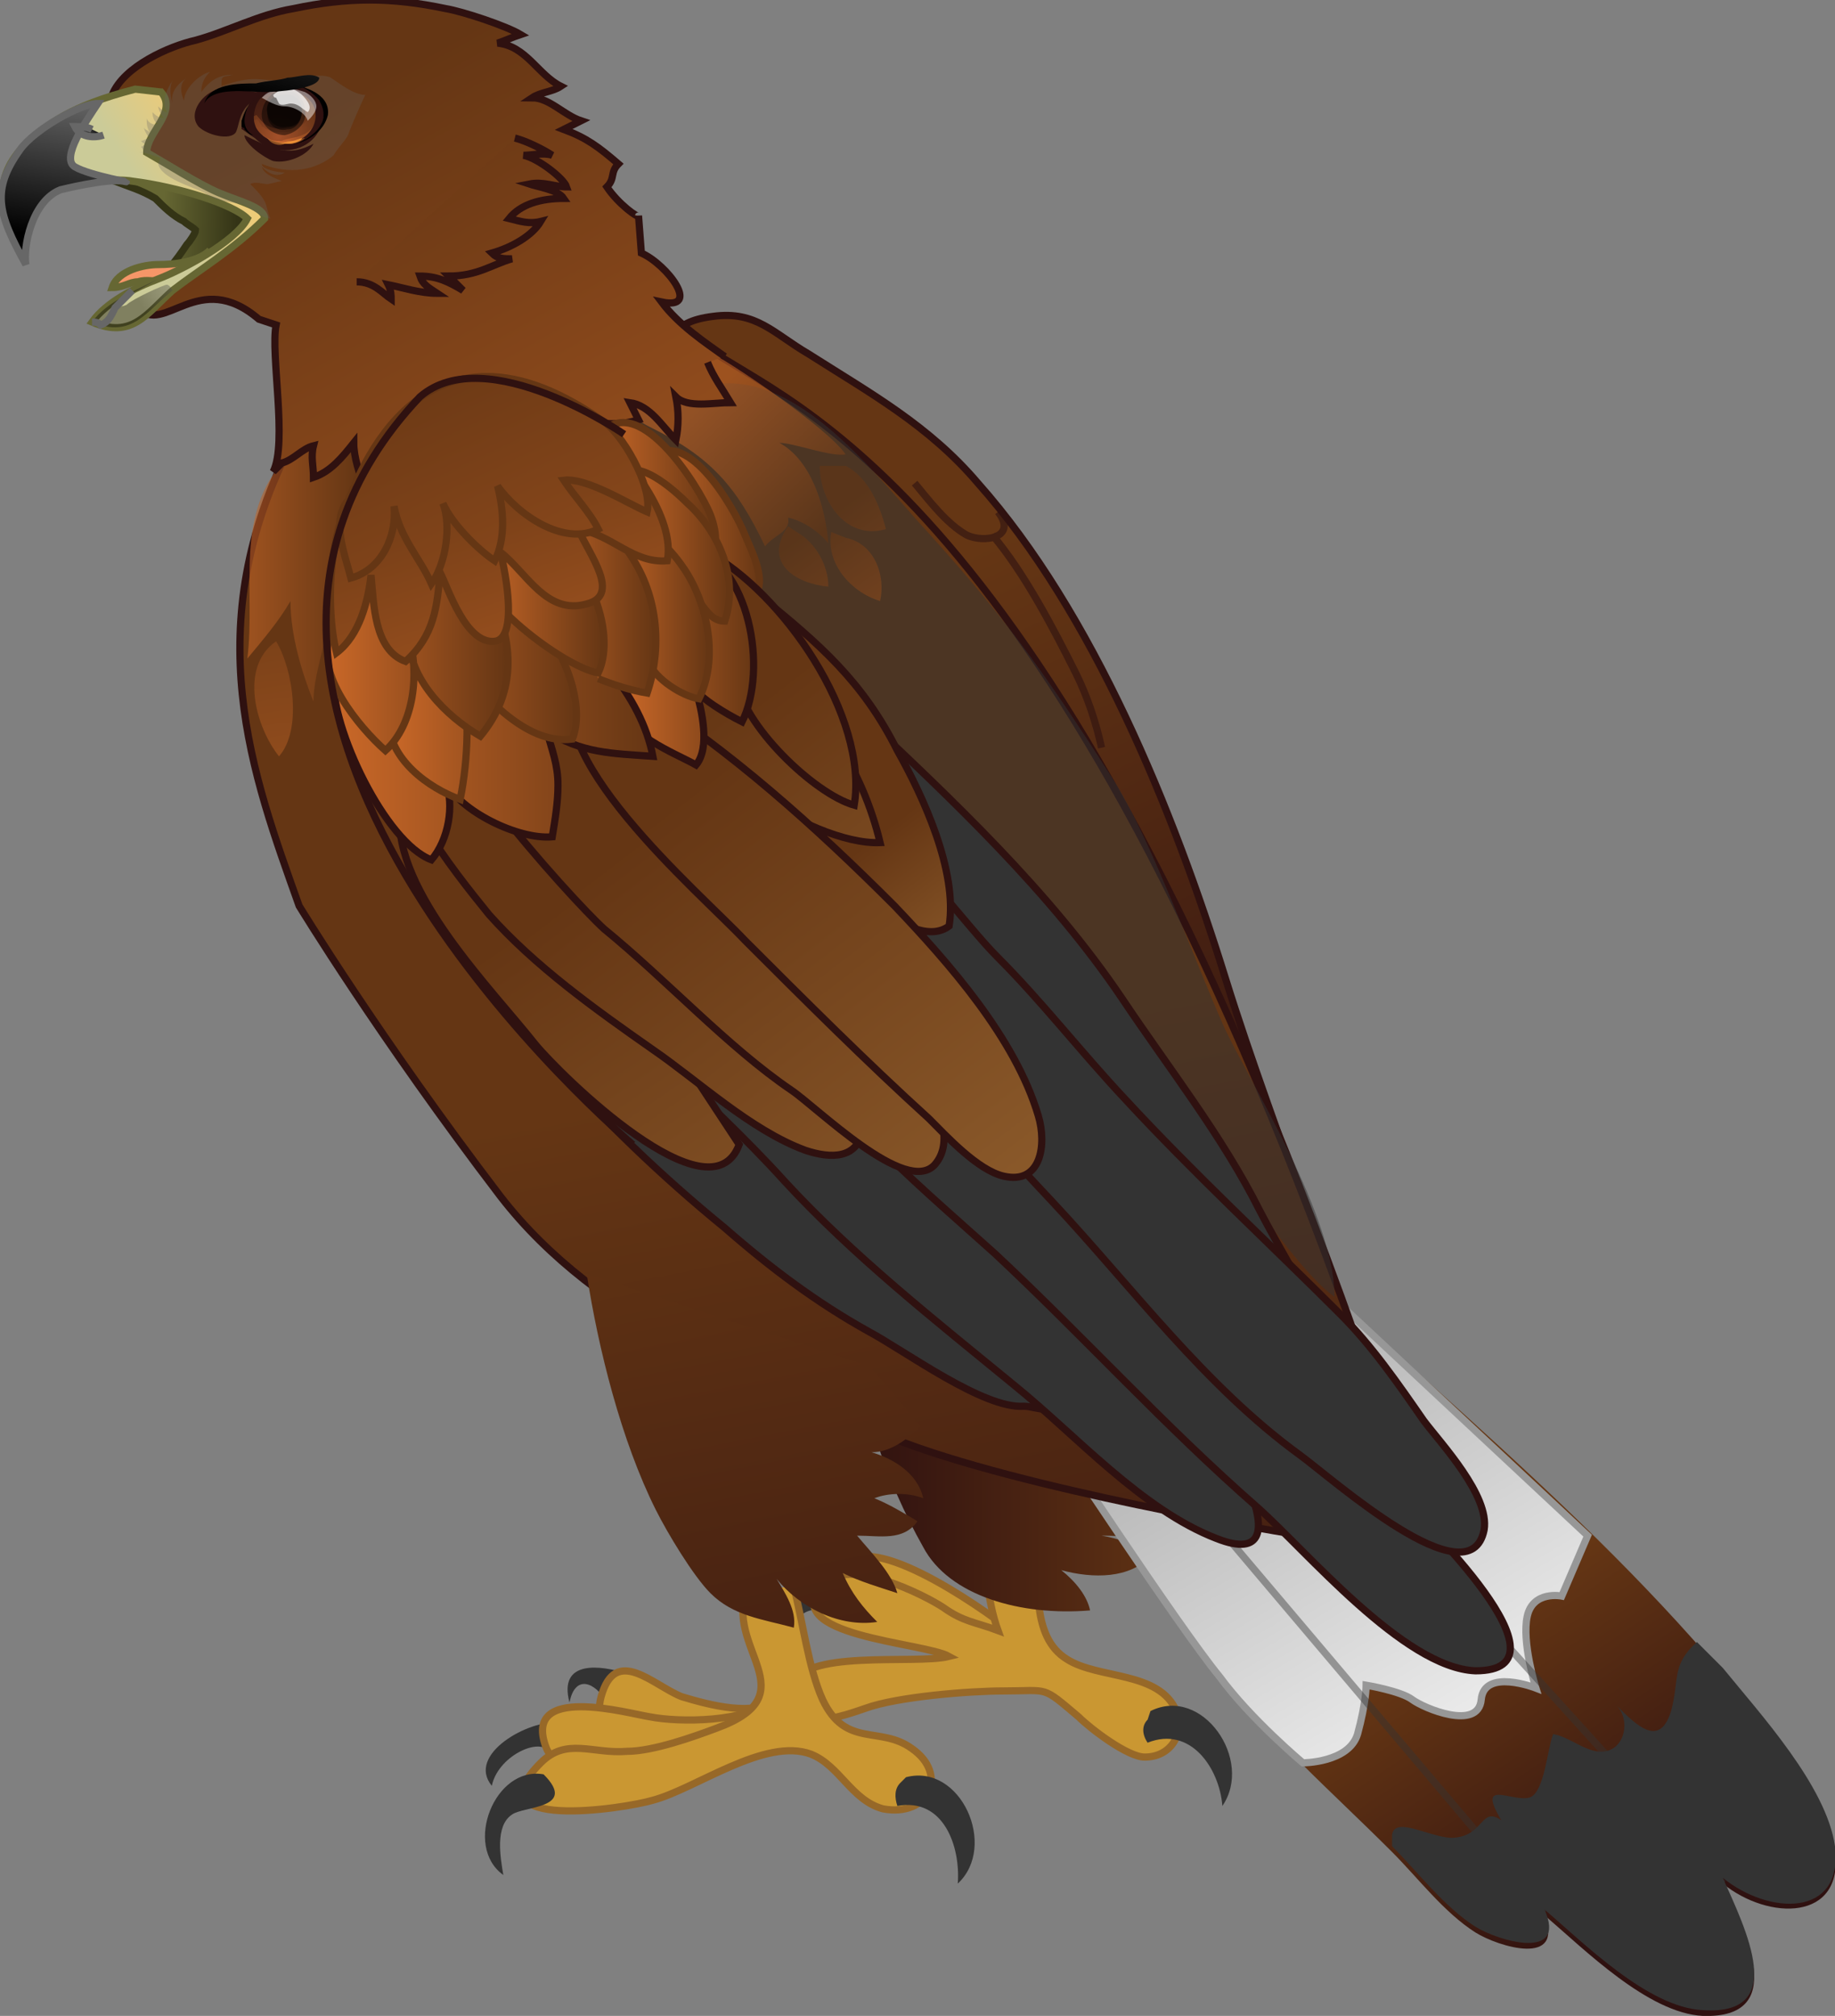 <svg xmlns="http://www.w3.org/2000/svg" version="1.0" viewBox="0 0 63.8 70.1"><rect x="0" y="0" width="63.8" height="70.1" fill="#808080" stroke="none"/><switch><g><path fill="#333" d="M29 56.3c-.5-.6-1.3-.3-1.5.4 0 .1 0 .1 0 0-.9-1.7 1.2-2.3 1.7-.6m-7.4 2.1c-.9-.3-2.4-.5-2 1 .2-1 .9-.7 1.3 0 .2-.2.5-.5.5-.7m-2.2 1.4c-1-.1-3.2 1.1-2.3 2.2.2-1 1.6-1.7 2-1.2"/><path fill="#CA9732" stroke="#976828" stroke-width=".25" d="M35.5 57c-.4-.4-4.4-3.4-5.8-2.8-1.5.6.2 1.3 1 1.5.9.2 3.4 2 4.4 2.2"/><path fill="#CA9732" stroke="#976828" stroke-width=".25" d="M35.9 53.7c.3 1.3-.1 3.2 1.2 4 1.1.7 3.2.4 3.8 1.8.3.8-.2 1.6-1.1 1.6-.6 0-1.9-1-2.3-1.4-1.3-1.1-1-.9-2.6-.9-1.2 0-3.7.2-4.8.6-.6.2-2.9 1.1-2.6-.7.3-1.4 4.3-.8 5.5-1.1-.9-.5-6-.7-4.4-2.5.9-1 3.6.4 4.2.8.7.5 1.1.5 1.9.8-.4-1.1-.4-2.3-.7-3.5m-7 5.9c-.8.6-2.3.2-3.3-.1-1-.4-2.3-1.8-2.8 0-.4 1.5 1.4 1.5 2.4 1.6 1.3.1 2.2-.1 3.3-1"/><path fill="#CA9732" stroke="#976828" stroke-width=".25" d="M26.8 59.1c-.8.8-3.2.8-4.2.6-.7-.1-4.5-1.2-3.6 1.1.7 1.7 7.5.1 7.8-1.6"/><linearGradient id="a" x1="42.161" x2="30.782" y1="44.703" y2="20.576" gradientUnits="userSpaceOnUse"><stop offset="0" stop-color="#2f1110"/><stop offset="1" stop-color="#653614"/></linearGradient><path fill="url(#a)" stroke="#2F1110" stroke-width=".25" d="M22.8 13.2c.5-1.3.4-2 2-2.2 1.5-.2 2.1.6 3.3 1.3 2.2 1.4 4.2 2.5 5.9 4.5 4 4.5 6.8 11.4 8.6 17.2.9 2.9 2 5.8 3 8.7.9 2.7 1.1 5.8 1.3 8.6-1-.8-1.7-2.2-2.5-3.2-1.6-2-3.3-3.8-4.9-5.8-1.6-1.9-3-4-4.6-5.7-1.7-1.8-2.7-3.8-4.2-5.8-1.8-2.4-3.6-5.1-4.8-7.8-.4-.9-.9-1.8-1.2-2.7-.5-1.1-.4-2.5-1.4-3.3"/><path fill="#CA9732" stroke="#976828" stroke-width=".25" d="M26 55.2c-.9 2.1 2.2 3.7-1.1 4.9-.8.3-2.2.8-3.1.8-1.2.1-2.1-.5-3 .4-2.4 2.4 2.9 1.6 3.9 1.3 1.5-.4 3.9-2.2 5.5-1.6 1 .4 1.4 1.6 2.5 1.9 1.6.3 2.3-1.2 1-2.1-1.1-.8-2.3 0-3.1-1.7-.5-1.1-.7-2.8-1-3.9"/><linearGradient id="b" x1="29.83" x2="41.719" y1="51.197" y2="51.197" gradientUnits="userSpaceOnUse"><stop offset="0" stop-color="#2f1110"/><stop offset="1" stop-color="#653614"/></linearGradient><path fill="url(#b)" d="M29.8 46.4c0 2.2 1 5.1 2.3 7.4.9 1.7 3.4 2.4 5.8 2.2-.1-.5-.5-1-1-1.4 1.1.3 2.4.3 3.1-.5-.5-.4-1.1-.6-1.7-.7 1.4 0 2.1.3 3.3-.6-.7-.1-1.3-.4-1.9-.9.5.1 1.1 0 1.5 0 .1-2-2.2-3.7-3.4-5.3"/><linearGradient id="c" x1="55.865" x2="49.438" y1="67.074" y2="57.486" gradientUnits="userSpaceOnUse"><stop offset="0" stop-color="#2f1110"/><stop offset="1" stop-color="#653614"/></linearGradient><path fill="url(#c)" d="M41.6 40.6c5.9 5.9 12.8 11.1 18.3 17.6 1.3 1.6 3.6 4.1 3.9 6.2.3 2.4-2.3 2.4-3.9 1.1.8 1.7 2.3 4.7-.7 4.6-1.9-.1-4.1-2.3-5.5-3.5.7 1.8-1.6 1.1-2.4.6-1.1-.7-2-1.9-2.9-2.8-2.2-2.2-4.2-3.9-6.3-6.6-1.9-2.4-3.9-5.3-5.6-7.7-1.2-1.7-5.5-3.6-5.8-5.6 0-.3-.2-.4-.4-.7 2.8-1 8.1-3.8 10.5-3.2"/><linearGradient id="d" x1="53.66" x2="39.326" y1="64.617" y2="40.446" gradientUnits="userSpaceOnUse"><stop offset="0" stop-color="#fff"/><stop offset="1" stop-color="#979797"/></linearGradient><path fill="url(#d)" stroke="#979797" stroke-width=".25" d="M36.4 49.6s4.6 7 6 8.7c1.1 1.5 2.9 3 2.9 3s1.6 0 1.9-1c.3-1.1.3-1.7.3-1.7s1.2.2 1.6.5c.4.3 2.3 1.1 2.4 0 .1-1.1 1.9-.4 1.9-.4s-.5-1.6-.3-2.5c.2-.9 1.2-.7 1.2-.7l.9-2.1L43 42l-6.6 7.6z"/><linearGradient id="e" x1="35.391" x2="28.648" y1="71.529" y2="36.971" gradientUnits="userSpaceOnUse"><stop offset="0" stop-color="#2f1110"/><stop offset="1" stop-color="#653614"/></linearGradient><path fill="url(#e)" stroke="#2F1110" stroke-width=".25" d="M10.2 15.3c-3.4 6.5-1.4 11.7.2 16.2 0 0 2.8 4.6 7 10.1 3.4 4.4 9 6.5 13.6 8.4 4.5 1.8 13.7 3.3 13.7 3.3l5.3 2.1-1-1.1c-.7-2.6-1-5.2-1.9-7.9-10.5-29.5-19.7-32.3-22.5-34.3"/><path fill="none" stroke="#333" stroke-width=".25" d="M53.7 66.5L40.5 50.9m19.4 14.6L45.5 49.6" opacity=".43"/><linearGradient id="f" x1="8.613" x2="12.459" y1="19.342" y2="19.342" gradientUnits="userSpaceOnUse"><stop offset="0" stop-color="#ca6828"/><stop offset="1" stop-color="#653614"/></linearGradient><path fill="url(#f)" d="M10 15.9c-1.9 1.9-1.1 4.6-1.4 7 .5-.6 1.1-1.3 1.5-2 0 1.2.4 2.5.8 3.5 0-.9.4-1.9.5-2.8.1-1 .1-2 .3-3.1.1-.7.9-2.2.7-3-.5-1.6-2-1.1-2.8-.1" opacity=".56"/><path fill="#333" d="M22.9 14.3c-1.6-.7-.9 1.7-.4 2.4 1 1.5 2.2 3 3.6 4.2 2.5 2.3 4.1 5 6.3 7.6 2.4 2.8 5.2 5.1 7.5 8 1.5 1.9 4.7 7.3 6.5 8.6 0-2.8-2.9-7.4-3.8-9.3-1-2.2-2.6-6.7-3.9-8.7-2.5-3.9-3.8-5.7-6.9-9.1-2.2-2.5-5.2-6.2-8.6-4" opacity=".49"/><linearGradient id="g" x1="24.459" x2="28.78" y1="13.915" y2="18.341" gradientUnits="userSpaceOnUse"><stop offset="0" stop-color="#ca6828"/><stop offset="1" stop-color="#653614"/></linearGradient><path fill="url(#g)" d="M24.4 12.1c.9.4 4.4 2.8 5 3.7-.5.1-1.8-.4-2.3-.4 1.1.6 1.6 2.2 1.7 3.5-.3-.4-.9-.8-1.4-.9.1.5-.5.6-.8 1-1-2.1-1.9-3.1-3.9-4.1-2.9-1.4-.7-3.6.5-3.4" opacity=".56"/><linearGradient id="h" x1="28.779" x2="10.942" y1="36.018" y2="3.997" gradientUnits="userSpaceOnUse"><stop offset="0" stop-color="#ca6828"/><stop offset="1" stop-color="#653614"/></linearGradient><path fill="url(#h)" stroke="#2F1110" stroke-width=".25" d="M24.6 12.6c.2.5.5.9.8 1.4-.6 0-1.5.2-1.9-.2.1.5.1 1 0 1.5-.5-.5-.9-1.2-1.6-1.3l.3.6c-1.3.4-2.5-.2-3.7-.4.1.2.1.5.1.7-.9.2-1.8-.2-2.6-.4.1.3.2.7.1 1-.5-.1-1-.2-1.3-.7-.2.3-.2.8-.3 1.1-.2-.2-.4-.5-.6-.7-.2.3-.2.7-.4 1-.2.3-.5.5-.8.8-.2-.5-.4-1.1-.4-1.6-.4.5-.8 1-1.4 1.2 0-.4-.1-.7 0-1.1-.4.1-.7.5-1.1.6l-.3.3c.5-1-.1-4.1.1-5.1l-.6-.2c-2.1-1.8-3.3.6-4.2-.4L9 7.6 5.6 5.9l-1.8-.4.1-2.2c.4-1 2-1.7 2.9-1.9C7.9 1.1 9 .5 10.2.3c1.9-.4 3.4-.4 5.3 0 .6.1 2.1.6 2.6.9-.3.1-.5.2-.8.3 1 .1 1.4 1.1 2.2 1.5-.3.2-.7.2-1 .4.6 0 1.1.6 1.7.8l-.6.3c.8.3 1.2.6 1.9 1.2-.3.3-.1.5-.4.8.4.6 1.1 1.1 1.1 1l.1 1.3c.9.4 2.1 2 .7 1.7.6.8 1.5 1.4 2.2 1.9"/><linearGradient id="i" x1="5.67" x2="8.226" y1="8.056" y2="8.126" gradientUnits="userSpaceOnUse"><stop offset="0" stop-color="#666733"/><stop offset="1" stop-color="#343416"/></linearGradient><path fill="url(#i)" stroke="#343416" stroke-width=".25" d="M2.5 6.1c.4-.1 1.1.1 1.5.2.5.2.9.3 1.4.6.3.3.6.6 1 .8.1.1.3.2.4.3 0 .1-.2.4-.3.5-.4.6-.8 1.1-1.3 1.5.6.1 1-.4 1.4-.7.4-.3.9-.5 1.3-.9s1.2-.9.3-1.2c-.3-.2-.8-.2-1.1-.4-.4-.1-.7-.3-1.1-.5-.4-.2-.9-.2-1.4-.2-.2 0-.4 0-.6-.1h-.3c-.3 0-.7.2-1.1.1"/><path fill="#F69668" stroke="#666733" stroke-width=".25" d="M7.3 8.7c-.4.4-1.2.5-1.8.5-.5 0-1.4.2-1.6.8.4 0 .6-.2.9-.2.3-.1.6 0 1 0 .7-.2 1.3-.5 1.7-1.1"/><linearGradient id="j" x1="8.593" x2="5.023" y1="4.373" y2="6.651" gradientUnits="userSpaceOnUse"><stop offset="0" stop-color="#ffcb67"/><stop offset="1" stop-color="#cbcb98"/></linearGradient><path fill="url(#j)" stroke="#666733" stroke-width=".25" d="M5.6 3.2c.6.7-.5 1.4-.5 2.1.7.4 1.8 1.1 2.5 1.4.7.3 1.6.5 1.6.9C8.1 8.7 6.9 9.4 6 10.1c-.9.8-1.4 1.7-2.8 1.1.5-.7 1.5-1.2 2.3-1.5.8-.3 2.7-1.3 3.1-2.1-.5-.5-2.4-1.1-4-1.3-.5-.1-2.1 0-2.6.3C1.4 6.9.5 8 .7 8.5 0 7.4-.3 6.2.9 5c.8-.7 1.5-1.3 3.8-1.9l.9.1z"/><path fill="#676767" d="M5.6 5.4v.1c-.3-.1-.5-.2-.8-.2H5c0-.1-.1-.2-.1-.2.1 0 .1-.1.2-.1-.1 0-.1 0-.2-.1.1 0 .2-.1.3-.1-.1-.1-.2-.3-.2-.4 0 .1.1.1.2.2-.1-.2-.1-.3-.1-.5 0 .1.2.3.4.2-.1 0-.2-.2-.2-.4.1.1.2.2.4.2-.1-.1-.2-.3-.2-.4.1.1.2.2.3.2-.2-.4 0-.8.2-1.1-.1.2-.1.5 0 .8-.1-.4.2-.7.5-.9-.3.2-.2.6-.1.8 0-.4.5-.9.9-1-.2.2-.3.4-.3.7.3-.4.6-.6 1.1-.6-.4.1-.4 0-.4.4 1.1-.4 1.3-.2 2-.2.4 0 1.4-.3 1.8-.1.3.2.8.6 1.2.6-.1.2-.5 1.1-.6 1.4-.1.2-.4.5-.5.7-.6.5-1.5.7-2.5.3 0 .2.6.3.8.3-.3.2-.6 0-.8-.2.1.3.5.4.7.5-.1 0-.4.1-.5.1-.2 0-.4-.1-.6 0 .2.2.4.4.5.6.1.2.1.4.2.6-.3 0-.7-.4-1-.5-.5-.1-.9-.1-1.3-.4-.4-.2-1.5-.5-1.6-1" opacity=".28"/><linearGradient id="k" x1="2.733" x2="1.909" y1="3.355" y2="8.303" gradientUnits="userSpaceOnUse"><stop offset="0" stop-color="#676767"/><stop offset="1"/></linearGradient><path fill="url(#k)" stroke="#676767" stroke-width=".25" d="M.7 5.2c-1 1.4-.8 2.2.2 4-.1-.6.2-2.2 1.2-2.6 0 0 1.6-.4 2.2-.3.5.1-1.2-.2-1.7-.5s.4-1.6.8-2.2c-.6 0-2.2.9-2.7 1.6z"/><linearGradient id="l" x1="6.245" x2="4.864" y1="9.66" y2="10.541" gradientUnits="userSpaceOnUse"><stop offset="0" stop-color="#676767"/><stop offset="1"/></linearGradient><path fill="url(#l)" d="M5.5 9.7c-.8.4-1.8.8-2.3 1.5 1.4.6 1.9-.4 2.8-1.1 0 0-.1-.2-.2-.2s-1.2.5-1.4.7c-.2.1-.6.1 0-.3.6-.3 1.1-.6 1.1-.6z" opacity=".37"/><path fill="#2F1110" d="M9.2 3.1c-.2.3-.5.4-.7.7-.2.3-.2.6-.3.8-.2.3-1 .1-1.3-.2-.4-.5.2-1.2.7-1.3.7-.2 1.3.3 1.6 0"/><path fill="none" stroke="#676767" stroke-width=".25" d="M3.2 11.2c.1 0 .2 0 .3.1.3-.1.4-.4.5-.6l.6-.6"/><path fill="#2F1110" d="M10.6 4.9c.5-.3.9-.9.5-1.4-.7-1-2.8-.3-2.7 1 0-.1 1.1 1.1 2.2.4"/><radialGradient id="m" cx="-21.978" cy="195.159" r="2.133" gradientTransform="matrix(.901 -.033 .032 .877 23.225 -167.118)" gradientUnits="userSpaceOnUse"><stop offset="0" stop-color="#cc6632"/><stop offset="1" stop-color="#653614"/></radialGradient><path fill="url(#m)" stroke="#2F1110" stroke-width=".25" d="M11.1 4c0-.6-.6-1-1.2-1-.4 0-.7.2-.9.3-.2.2-.3.5-.3.8 0 .6.6 1 1.2 1 .7 0 1.2-.5 1.2-1.1z"/><path fill="#2F1110" d="M10.7 3.2l.1.1c0 .1-.1.1-.1.1s0 .1.1.2v.2c0 .3-.2.5-.4.6-.2.2-.4.2-.6.2-.2 0-.3 0-.5-.1-.1 0-.1-.1-.2-.1 0-.1-.1-.1-.1-.2-.1-.1-.1 0-.2 0s-.2-.1-.2-.2c0 0 .1-.6.6-.9.6-.2 1-.2 1.5.1z" opacity=".14"/><path fill="#2F1110" d="M10.9 3.2c.1 0 .1.1.1.2s-.1.1-.1.2.1.2.1.2V4c0 .3-.2.6-.5.7-.2.1-.5.1-.7.2-.2 0-.4 0-.5-.1-.1 0-.1-.1-.2-.1-.1-.1-.2-.3-.2-.3-.1-.1-.1 0-.3 0-.1 0-.2-.1-.2-.2 0 0 .1-.7.7-1 .7-.2 1.2-.3 1.8 0z" opacity=".25"/><path fill="#2F1110" d="M9.4 3.1c-.5.2-.6.4-.8.9 0 0 .2.1.3 0 .1 0 .3.7 1.3.4.5-.2.2-1 .2-1l.4-.2s-.7-.4-1.4-.1z" opacity=".54"/><path d="M10.6 3.8c0-.4-.4-.7-.8-.7-.4.1-.7.5-.7.9s.4.7.8.7c.5-.1.8-.5.7-.9z" opacity=".46"/><path d="M10.5 3.8c0-.3-.3-.6-.7-.5-.3 0-.6.3-.5.6 0 .3.3.6.7.5.3 0 .5-.2.5-.6z" opacity=".46"/><path d="M10.5 3.8c0-.3-.3-.6-.7-.5-.3 0-.6.3-.5.7 0 .3.3.6.7.5.3 0 .5-.3.5-.7z" opacity=".46"/><path d="M10.3 5s1.4-.5.8-1.5c-.3-.4-.7-.5-.7-.5s1.1.2 1 1c-.2.8-1.1 1-1.1 1zM8.7 3.6c-.1.1-.2.4-.2.6 0 .2.1.4.3.5-.1 0-.2-.1-.3-.2 0-.1 0 0-.1-.1v-.2c.1-.3.2-.5.3-.6"/><path fill="#F79838" d="M9.3 4.8c.1.1.5.2.7.1h.3c.1 0 .2-.1.3-.1-.2.2-.5.2-.7.2-.2.1-.5 0-.6-.2" opacity=".47"/><path fill="#F79838" d="M9.6 5c.3 0 .6-.1.9-.2 0 .1-.3.2-.4.2h-.5" opacity=".82"/><path fill="#FFF" d="M9.6 3.2c-.2-.1-.4.1-.5.2.2.1.5.3.8.3.3 0 .7.2.8.5.1-.1.3-.3.3-.5s-.2-.4-.4-.5c-.3-.1-.7-.2-1 0" opacity=".46"/><path fill="#FFF" d="M9.9 3.1c-.1 0-.3.1-.4.2 0 0 0 .1.1.1l.1.2c.1.1.3 0 .4 0 .3 0 .4.2.6.3.2-.2-.1-.5-.2-.6-.1-.1-.4-.3-.6-.2" opacity=".72"/><path fill="#2F1110" d="M8.5 4.7c.4.2.8.4 1.2.5.5.1.8 0 1.2-.2-.2.4-.9.7-1.4.6-.3-.1-1-.6-1-.9"/><linearGradient id="n" x1="10.741" x2="9.069" y1="-2.675" y2="3.381" gradientUnits="userSpaceOnUse"><stop offset="0" stop-color="#676767"/><stop offset="1"/></linearGradient><path fill="url(#n)" d="M7.1 3.6c.3-.6 1.5-.4 2.1-.4.4 0 1.9-.1 1.9-.5-.3-.2-.8 0-1.1 0-.3.1-.7.1-1.1.2-.6 0-1.6 0-1.8.7 0 .1 0 .1 0 0"/><linearGradient id="o" x1="32.129" x2="13.292" y1="35.227" y2="3.175" gradientUnits="userSpaceOnUse"><stop offset="0" stop-color="#ca6828"/><stop offset="1" stop-color="#653614"/></linearGradient><path fill="url(#o)" stroke="#2F1110" stroke-width=".25" d="M12.4 9.8c.6 0 .9.4 1.2.6 0-.1 0-.3-.1-.5.5.1 1.1.3 1.7.3-.3-.2-.5-.3-.6-.6.6 0 1 .2 1.5.5l-.5-.5c1 0 1.5-.4 2.2-.6-.3 0-.5 0-.7-.2.7-.2 1.4-.6 1.7-1.1-.4.1-.7 0-1.1-.1.4-.5 1.1-.7 1.9-.7-.2-.3-.9-.4-1.2-.5.5-.1.9.1 1.3.1-.1-.3-1-1-1.5-1.1.3 0 .7-.1 1 0-.3-.2-.9-.5-1.3-.6"/><g fill="#333" stroke="#2F1110" stroke-width=".25"><path d="M14.6 30.5c1 2.6 2.8 4.3 4.5 6.3 1.8 2.1 3.9 4.1 6.1 5.9 1.6 1.4 3.2 2.6 5 3.6 1.3.7 4 2.7 5.4 2.6.2 0 .5.1.7.1.2-2-3.1-4.3-4.3-5.5-1.5-1.5-3.3-2.7-4.8-4.1-1.5-1.5-2.5-3.8-4.5-4.5-2.8-1.1-4.7-1.2-6.8-3.4-.4-.4-.6-.8-1.2-1m14-3.2c3.3 5 7.1 9.7 10.8 14.3 2.3 2.8 5.1 6.2 7.9 8.5-.4-2.8-2.3-5.5-3.6-8-1.3-2.6-3.2-5-4.8-7.4-2.5-3.7-5.9-6.9-9.2-10"/><path d="M18.7 32c2.4 3.4 5.8 6 8.6 9.1 2.4 2.6 5.2 4.8 8 7.1 2.1 1.7 4.4 4.3 7 5.3 3.3 1.3.1-4.1-1-5.2-3.5-3.6-7.6-6.7-11.2-10.1-1.6-1.5-3.1-2.5-5.1-3.4-1.2-.5-5.3-1.4-5.7-2.5"/><path d="M26.6 34.6c1.8 3.7 5 6.3 8 9 3.1 2.9 5.9 6 9.1 8.8 1.7 1.5 5.1 5.6 7.6 5.7 3.6 0-1.9-5.3-2.7-6.1-3.6-3.5-7-7-10.6-10.3-2.7-2.5-6.5-6.9-10.4-7.1"/><path d="M27.5 31.6c1.4 1.8 2.5 3.5 4.2 5.1 1.7 1.6 3.3 3.4 4.9 5.1 2.8 3 5.3 6.4 8.6 8.8 1.1.8 5.9 5.1 6.4 2.6.2-1.2-1.5-3-2.1-3.8-.9-1.3-1.8-2.6-2.9-3.7-2.5-2.5-5.1-4.9-7.5-7.5-1.5-1.6-2.9-3.4-4.4-4.9-1.2-1.2-2.9-3.7-4.4-4.4"/></g><linearGradient id="p" x1="30.63" x2="35.16" y1="28.952" y2="34.853" gradientUnits="userSpaceOnUse"><stop offset="0" stop-color="#653614"/><stop offset="1" stop-color="#986632"/></linearGradient><path fill="url(#p)" stroke="#2F1110" stroke-width=".25" d="M26.4 20.7c2.1 1.7 3.6 3 4.8 5.4.9 1.6 2.1 4.2 1.8 6.1-1.2.9-3.5-1.5-4.3-2.3-1.5-1.3-2.5-2.7-3.6-4.3"/><linearGradient id="q" x1="25.171" x2="37.713" y1="23.846" y2="40.182" gradientUnits="userSpaceOnUse"><stop offset="0" stop-color="#653614"/><stop offset="1" stop-color="#986632"/></linearGradient><path fill="url(#q)" stroke="#2F1110" stroke-width=".25" d="M26.1 22.9c2.4 1.4 3.9 3.9 4.5 6.4-2.4.1-7.3-3.1-7.3-5.8"/><linearGradient id="r" x1="22.636" x2="26.489" y1="18.241" y2="18.241" gradientUnits="userSpaceOnUse"><stop offset="0" stop-color="#ca6828"/><stop offset="1" stop-color="#653614"/></linearGradient><path fill="url(#r)" stroke="#653614" stroke-width=".25" d="M22.6 16c1.2-1.3 2.9 1.6 3.3 2.6.2.5.9 1.8.2 2.2-1 .6-2.2-1.5-2.7-2"/><linearGradient id="s" x1="82.328" x2="96.562" y1="53.289" y2="71.83" gradientTransform="rotate(3.314 413.178 -1066.59)" gradientUnits="userSpaceOnUse"><stop offset="0" stop-color="#653614"/><stop offset="1" stop-color="#986632"/></linearGradient><path fill="url(#s)" stroke="#2F1110" stroke-width=".25" d="M13.9 28.3c-.2 2.7 3.2 6.1 4.7 8 .9 1.1 6.1 6.2 7.1 3.5l-9.6-14.6-2.2 3.1z"/><linearGradient id="t" x1="27.087" x2="39.625" y1="23.778" y2="40.11" gradientUnits="userSpaceOnUse"><stop offset="0" stop-color="#653614"/><stop offset="1" stop-color="#986632"/></linearGradient><path fill="url(#t)" stroke="#2F1110" stroke-width=".25" d="M25.6 23.6c.2 1.6 2.7 4 4.1 4.4.5-3.1-2.5-7.4-5.1-8.8"/><linearGradient id="u" x1="20.227" x2="35.052" y1="30.902" y2="50.213" gradientUnits="userSpaceOnUse"><stop offset="0" stop-color="#653614"/><stop offset="1" stop-color="#986632"/></linearGradient><path fill="url(#u)" stroke="#2F1110" stroke-width=".25" d="M13.6 25.2c-.2 2.1 2.1 5 3.4 6.6 1.6 1.8 3.7 3.3 5.7 4.7 1.6 1.1 3.4 2.8 5.3 3.5.9.3 1.8.3 2-.7.2-1-.7-1.5-1.3-2.2-2.1-2.2-3.9-5-6.1-7.2-1.4-1.4-2.7-2.9-4.1-4.4-1.6-1.8-2.4-2.3-4.7-1"/><linearGradient id="v" x1="22.019" x2="36.76" y1="29.286" y2="48.486" gradientUnits="userSpaceOnUse"><stop offset="0" stop-color="#653614"/><stop offset="1" stop-color="#986632"/></linearGradient><path fill="url(#v)" stroke="#2F1110" stroke-width=".25" d="M15.4 23.9c-1.5.8 4.5 7.4 5.6 8.4 2.2 1.8 4.3 4.1 6.5 5.6.9.6 4 3.7 5 2.6 1.3-1.5-1.7-4.7-2.5-5.7-2.1-2.4-4.5-4.5-6.8-6.6-1-.9-1.9-1.6-2.9-2.3-1.2-.8-2.4-1.3-3.6-2.1"/><linearGradient id="w" x1="24.423" x2="39.38" y1="27.144" y2="46.626" gradientUnits="userSpaceOnUse"><stop offset="0" stop-color="#653614"/><stop offset="1" stop-color="#986632"/></linearGradient><path fill="url(#w)" stroke="#2F1110" stroke-width=".25" d="M20.1 23.5c-1.6 2.6 4.2 7.5 5.8 9.2 2.1 2.1 4.2 4.2 6.4 6.2.6.6 1.7 1.8 2.6 2 1.3.3 1.5-1.1 1.2-2.1-.8-2.7-3.1-5.3-5-7.3-2.8-2.8-5.7-5.4-9-7.5"/><linearGradient id="x" x1="20.772" x2="24.857" y1="17.055" y2="17.055" gradientUnits="userSpaceOnUse"><stop offset="0" stop-color="#ca6828"/><stop offset="1" stop-color="#653614"/></linearGradient><path fill="url(#x)" stroke="#653614" stroke-width=".25" d="M20.8 15.2c1.3-1.8 3.5 1.7 3.9 2.7.5 1.3-.1 2-1.3 1-.8-.7-1.5-1.8-2.1-2.6"/><linearGradient id="y" x1="21.649" x2="26.242" y1="22.719" y2="22.719" gradientUnits="userSpaceOnUse"><stop offset="0" stop-color="#ca6828"/><stop offset="1" stop-color="#653614"/></linearGradient><path fill="url(#y)" stroke="#2F1110" stroke-width=".25" d="M21.6 24.4c0 1.1 1.9 1.8 2.6 2.2.5-.6.2-1.9 0-2.6.2.3 1 .8 1.6 1.1.9-1.8.3-5.5-1.9-6.2-.8.8-1.3 2.4-1.3 3.6"/><linearGradient id="z" x1="11.64" x2="22.711" y1="25.204" y2="25.204" gradientUnits="userSpaceOnUse"><stop offset="0" stop-color="#ca6828"/><stop offset="1" stop-color="#653614"/></linearGradient><path fill="url(#z)" stroke="#2F1110" stroke-width=".25" d="M11.6 23.6c-.1 1.7 1.8 5.7 3.4 6.3.6-.7.8-1.9.5-2.7.5 1 2.5 2 3.7 1.9.1-.6.2-1.2.2-1.8 0-.7-.2-1.2-.4-1.9 1.2.8 2.3.8 3.7.9-.4-2.1-2.2-4.1-4-5.1-2.5-1.5-4.4-.1-6.5 1.3"/><linearGradient id="A" x1="21.594" x2="25.371" y1="19.051" y2="19.051" gradientUnits="userSpaceOnUse"><stop offset="0" stop-color="#ca6828"/><stop offset="1" stop-color="#653614"/></linearGradient><path fill="url(#A)" stroke="#653614" stroke-width=".25" d="M24.3 20.9c.3.4.5.7.9.7.5-1.5-.2-3.1-1.3-4.1-.4-.4-1.5-1.4-2.1-1.1-.8.4.5 2.9.7 3.5"/><linearGradient id="B" x1="13.545" x2="20.095" y1="24.265" y2="24.265" gradientUnits="userSpaceOnUse"><stop offset="0" stop-color="#ca6828"/><stop offset="1" stop-color="#653614"/></linearGradient><path fill="url(#B)" stroke="#653614" stroke-width=".25" d="M13.5 25c0 1.4 1.4 2.4 2.5 2.8.3-1.5.3-3 .1-4.5.9 1.1 2.3 2.6 3.8 2.4.8-2-1.9-6.5-4.3-4.7"/><linearGradient id="C" x1="21.049" x2="24.652" y1="21.305" y2="21.305" gradientUnits="userSpaceOnUse"><stop offset="0" stop-color="#ca6828"/><stop offset="1" stop-color="#653614"/></linearGradient><path fill="url(#C)" stroke="#653614" stroke-width=".25" d="M22.6 23.1c.2.5 1.1 1.1 1.7 1.2.7-1.4.3-3.3-.5-4.5-.4-.6-1.1-1.4-1.8-1.4-1.5-.1-.8 1.7-.4 2.7"/><linearGradient id="D" x1="18.38" x2="22.772" y1="20.83" y2="20.83" gradientUnits="userSpaceOnUse"><stop offset="0" stop-color="#ca6828"/><stop offset="1" stop-color="#653614"/></linearGradient><path fill="url(#D)" stroke="#653614" stroke-width=".25" d="M20.8 23.6c.5.2 1.1.4 1.7.5.6-1.8.3-3.7-.8-5.1-1.2-1.6-3.4-2.2-3.3.4"/><linearGradient id="E" x1="11.417" x2="17.633" y1="22.517" y2="22.517" gradientUnits="userSpaceOnUse"><stop offset="0" stop-color="#ca6828"/><stop offset="1" stop-color="#653614"/></linearGradient><path fill="url(#E)" stroke="#653614" stroke-width=".25" d="M11.5 22.1c-.6 1.3 1 3.2 1.9 4 1-.9 1.2-2.7.8-4 0 1.5 1.3 2.8 2.5 3.5 1-1.2 1.2-2.6.7-4.1-.6-1.6-2.1-3.4-4-2.3"/><linearGradient id="F" x1="16.487" x2="20.981" y1="20.884" y2="20.884" gradientUnits="userSpaceOnUse"><stop offset="0" stop-color="#ca6828"/><stop offset="1" stop-color="#653614"/></linearGradient><path fill="url(#F)" stroke="#653614" stroke-width=".25" d="M16.5 19.4c-.2 1.3 3.1 3.8 4.3 4 .7-1.5-.5-4.2-2-4.9"/><linearGradient id="G" x1="31.133" x2="24.39" y1="72.785" y2="38.229" gradientUnits="userSpaceOnUse"><stop offset="0" stop-color="#2f1110"/><stop offset="1" stop-color="#653614"/></linearGradient><path fill="url(#G)" d="M20.4 44.3c.4 2.6 1.2 5.8 2.4 8.2.4.8 1.3 2.3 1.9 2.9.8.8 1.8.9 2.9 1.2.1-.6-.3-1.2-.6-1.7.8 1 2.2 1.7 3.5 1.5-.5-.5-.9-1-1.2-1.7.6.3 1.3.5 1.9.7-.2-.7-.9-1.4-1.4-2 .8 0 1.6.2 2.1-.5-.5-.3-1-.6-1.5-.8.5-.2 1.2-.2 1.7 0-.2-.9-1.1-1.4-1.8-1.6.7 0 1.3-.5 1.7-.9-.6-.7-1.2-1.5-1.8-2.1"/><linearGradient id="H" x1="20.997" x2="15.256" y1="30.94" y2="14.419" gradientUnits="userSpaceOnUse"><stop offset="0" stop-color="#ca6828"/><stop offset="1" stop-color="#653614"/></linearGradient><path fill="url(#H)" stroke="#653614" stroke-width=".25" d="M12.6 16.7c-1.2 1.3-1.3 4.4-.9 6 .8-.6 1.1-1.8 1.2-2.7.1 1 .1 2.6 1.2 3 1-.9 1.1-1.9 1.2-3.1.3.6.9 2.5 1.9 2.4.8-.1.4-2.3.2-3.1.9.7 1.6 2.2 3 1.8 1.2-.3.1-1.7-.3-2.6 1.2.2 1.9 1.2 3.1 1.1.3-1.5-1.4-3.7-2.5-4.5"/><linearGradient id="I" x1="2.597" x2="3.636" y1="4.579" y2="4.579" gradientUnits="userSpaceOnUse"><stop offset="0" stop-color="#676767"/><stop offset="1"/></linearGradient><path fill="url(#I)" stroke="#676767" stroke-width=".25" d="M3.2 4.5c-.2-.1-.4-.1-.6-.1.2.4.7.4 1 .3"/><linearGradient id="J" x1="26.166" x2="13.924" y1="37.16" y2="11.16" gradientUnits="userSpaceOnUse"><stop offset="0" stop-color="#ca6828"/><stop offset="1" stop-color="#653614"/></linearGradient><path fill="url(#J)" stroke="#653614" stroke-width=".25" d="M20.9 14.6c.7.4 1.8 2.3 1.6 3.2-.7-.3-2.1-1.2-2.9-1.1.4.6.9 1.1 1.2 1.7-1.2.6-2.8-.5-3.5-1.5.2.8.3 1.8-.1 2.6-.6-.4-1.5-1.3-1.8-2 .3.8.1 2.1-.4 2.8-.4-.9-1.1-1.6-1.3-2.7.1 1-.4 2.2-1.5 2.5-.2-.8-.7-2-.1-2.7.1 0 2.2-7.4 8.8-2.8z"/><g fill="none" stroke="#2F1110" stroke-width=".25" opacity=".62"><path d="M31.8 16.8c.5.6 1.1 1.4 1.8 1.8.6.3 1.8.1 1.1-.8"/><path d="M38.3 26c-.2-.9-.5-1.8-.9-2.6-.8-1.6-1.8-3.5-2.9-4.8"/></g><linearGradient id="K" x1="34.657" x2="29.607" y1="24.415" y2="17.366" gradientUnits="userSpaceOnUse"><stop offset="0" stop-color="#ca6828"/><stop offset="1" stop-color="#653614"/></linearGradient><path fill="url(#K)" d="M29.4 16.2c.8.4 1.2 1.4 1.4 2.2-1.4.4-2.3-1-2.3-2.2h.5" opacity=".56"/><linearGradient id="L" x1="32.481" x2="27.443" y1="25.952" y2="18.919" gradientUnits="userSpaceOnUse"><stop offset="0" stop-color="#ca6828"/><stop offset="1" stop-color="#653614"/></linearGradient><path fill="url(#L)" d="M27.7 18.5c.7.4 1.1 1.2 1.1 1.9-1.1-.1-2.3-.8-1.4-2.1" opacity=".56"/><linearGradient id="M" x1="33.733" x2="28.67" y1="25.103" y2="18.036" gradientUnits="userSpaceOnUse"><stop offset="0" stop-color="#ca6828"/><stop offset="1" stop-color="#653614"/></linearGradient><path fill="url(#M)" d="M29.4 18.7c1 .2 1.4 1.3 1.2 2.2-1-.3-1.9-1.3-1.7-2.4" opacity=".56"/><linearGradient id="N" x1="10.233" x2="8.549" y1="29.363" y2="17.292" gradientUnits="userSpaceOnUse"><stop offset="0" stop-color="#ca6828"/><stop offset="1" stop-color="#653614"/></linearGradient><path fill="url(#N)" d="M9.6 22.3c-1.3.9-.7 3 .1 4 .8-.9.5-3-.1-4" opacity=".56"/><path fill="none" stroke="#2F1110" stroke-width=".25" d="M22 39.8s-17.8-15-7.4-26c2.3-2 7.1 1.3 7.1 1.3"/><path fill="#333" d="M59 57.1c-.9.8-.6 1.3-.9 2.4-.4 1.3-1.2.5-1.9-.2.5.5.3 1.5-.4 1.6-.6.1-1.2-.5-1.8-.6-.2.5-.3 2-.8 2.2-.6.2-1.9-.7-1 .8-.7-.5-.6.5-1.6.6-.7.1-2.1-.8-2.2-.1v.4c.9.9 1.8 2.1 2.9 2.8.8.5 3.2 1.2 2.4-.6 1.4 1.2 3.6 3.4 5.5 3.5 3 .2 1.5-2.8.7-4.6 1.6 1.3 4.2 1.4 3.9-1.1-.3-2.1-2.6-4.6-3.9-6.2l-.9-.9zm-19 2.4c1.8-.9 3.6 1.7 2.5 3.3-.1-1.3-1.1-2.8-2.6-2.2-.2-.3-.2-.6 0-.8m-8.4 2c1.9-.5 3.2 2.4 1.8 3.7.1-1.3-.5-3-2.1-2.7-.1-.3-.1-.6.1-.8m-12.4-.3c-1.7-.3-2.8 2.5-1.4 3.5-.1-.6-.3-1.7.3-2.1.4-.3 2.3-.2 1.1-1.4"/></g></switch></svg>
